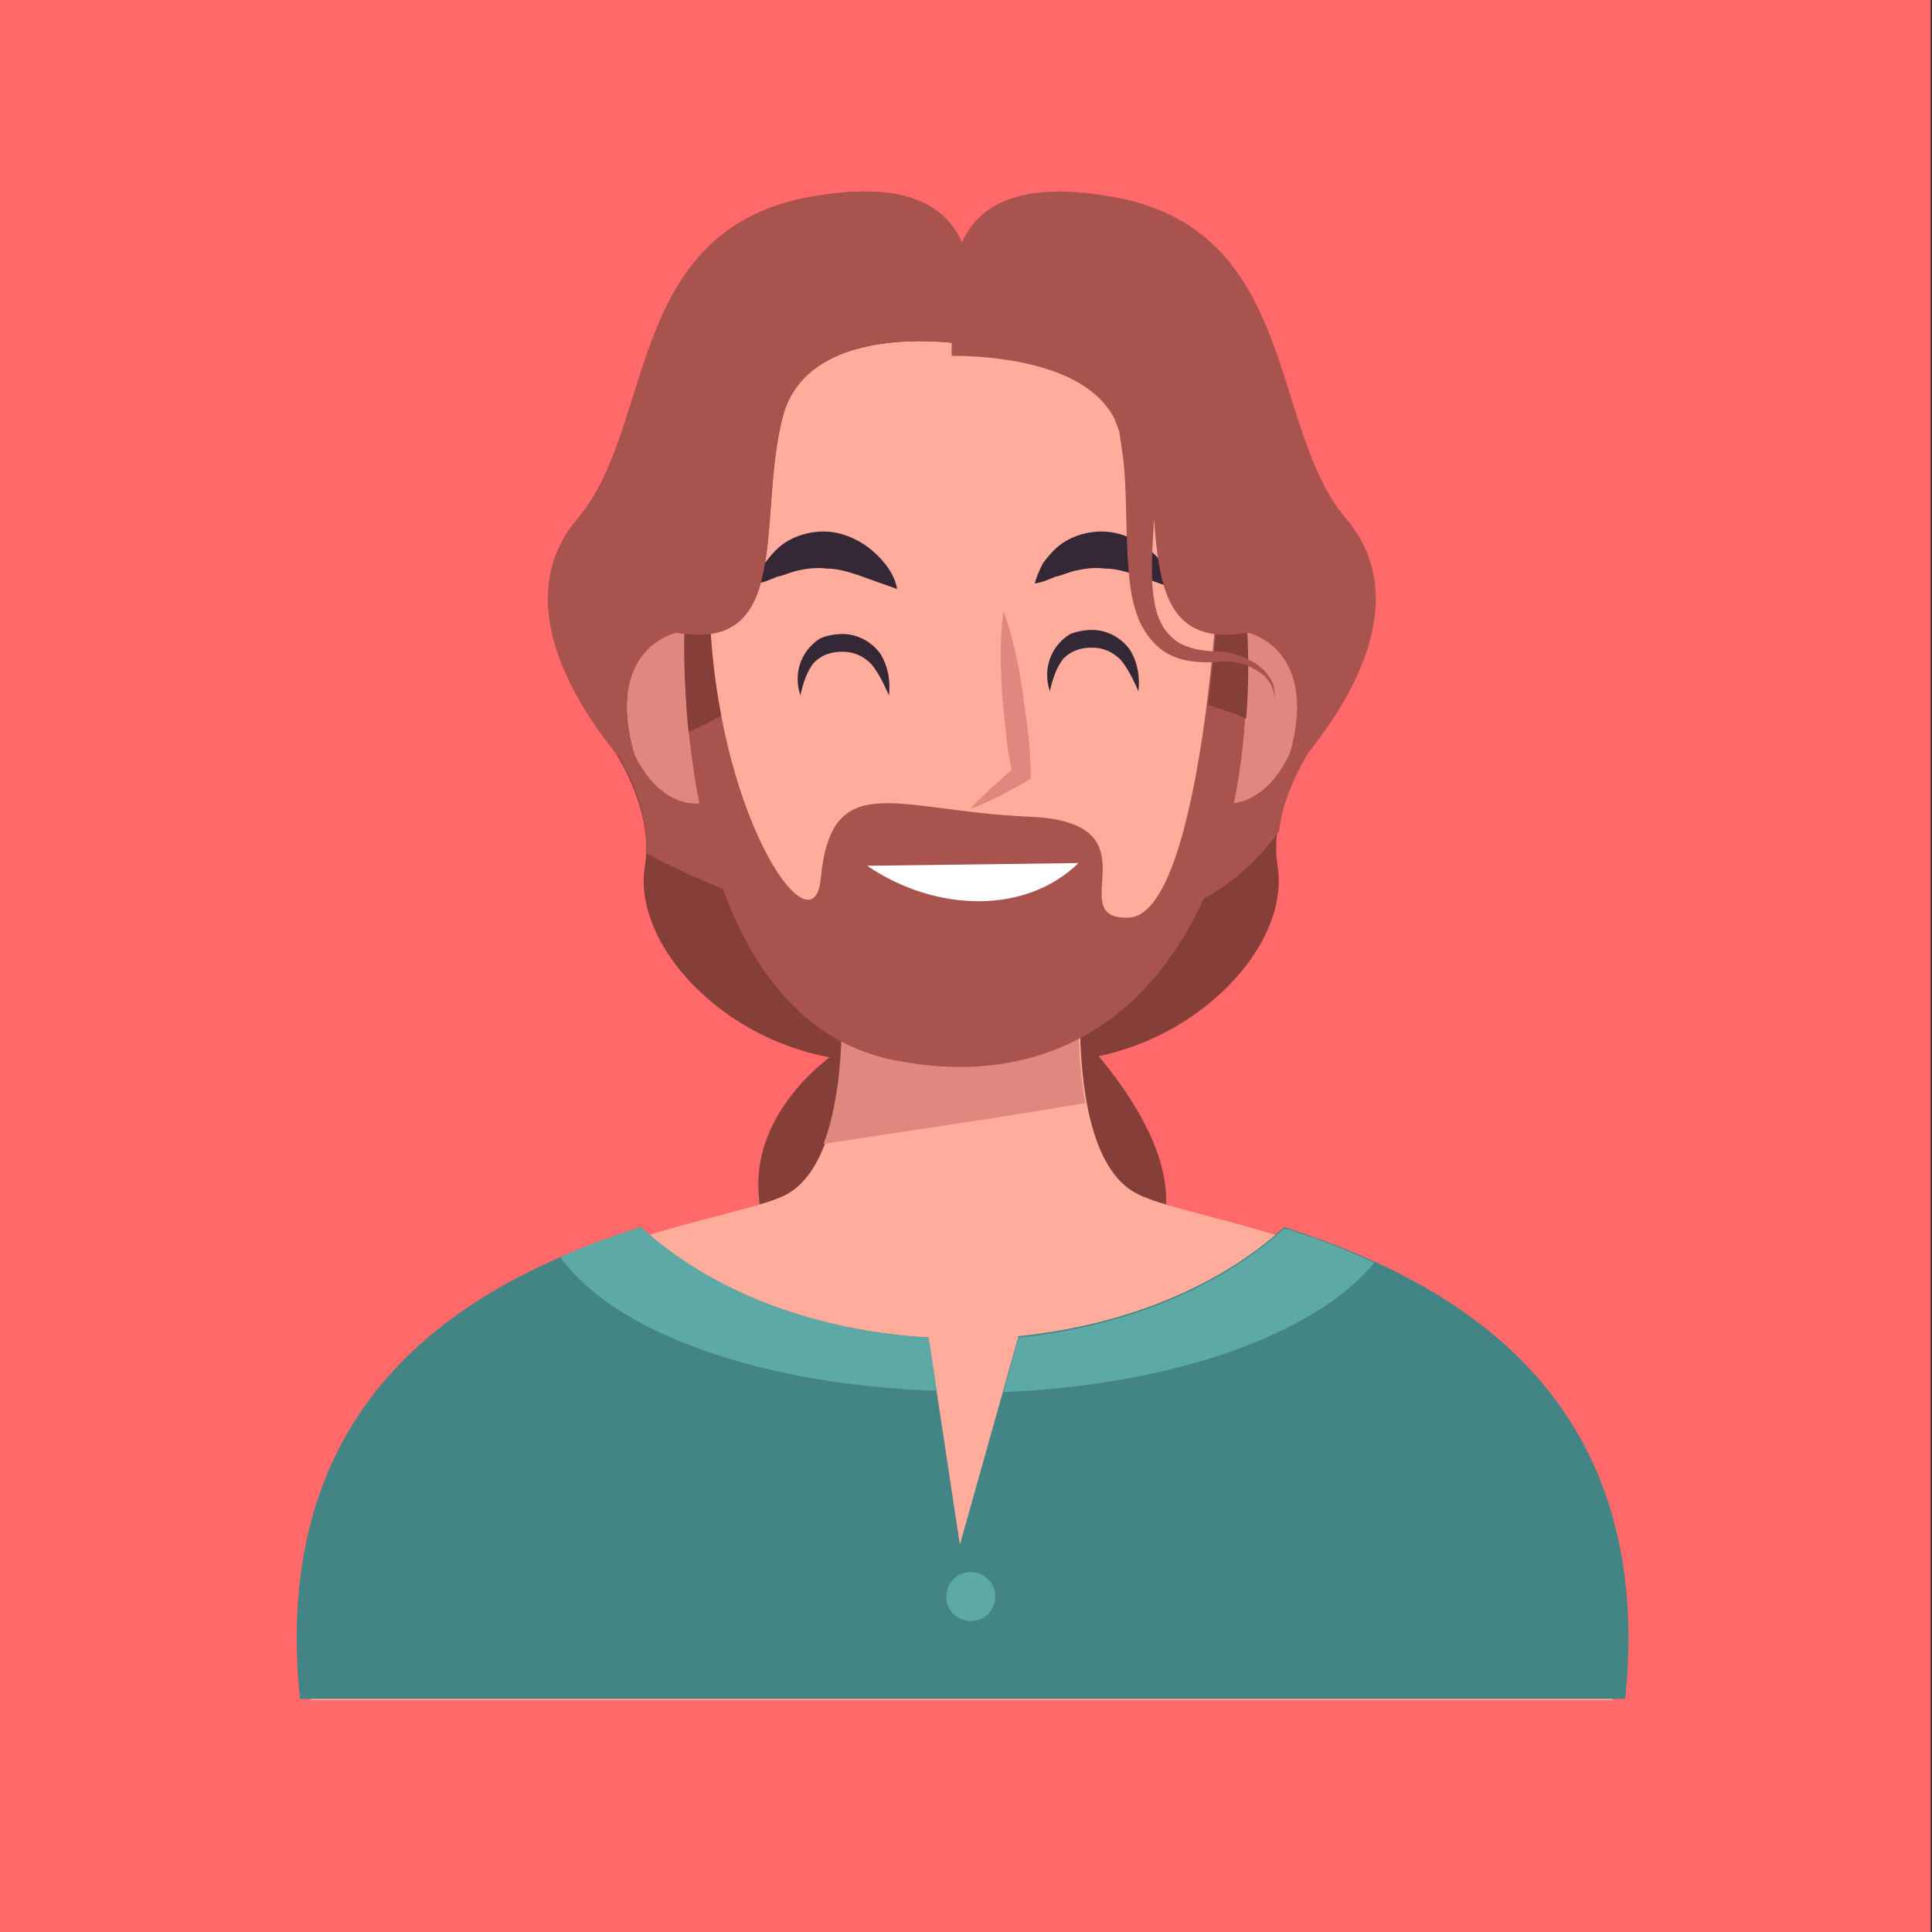 <?xml version="1.0" encoding="utf-8"?>
<!-- Generator: Adobe Illustrator 23.0.5, SVG Export Plug-In . SVG Version: 6.00 Build 0)  -->
<svg version="1.1" xmlns="http://www.w3.org/2000/svg" xmlns:xlink="http://www.w3.org/1999/xlink" x="0px" y="0px"
	 viewBox="0 0 141.7 141.7" style="enable-background:new 0 0 141.7 141.7;" xml:space="preserve">
<rect x="0" y="0" width="141.7" height="141.7" fill="#333333" stroke="none"/>
<style type="text/css">
	.st0{fill:#FF6969;}
	.st1{fill:#853F38;}
	.st2{fill:#A9534F;}
	.st3{fill:#FFAC9D;}
	.st4{fill:#E08880;}
	.st5{fill:#438584;}
	.st6{fill:#5CA9A5;}
	.st7{fill:#352836;}
	.st8{fill:#FFFFFF;}
</style>
<g id="Layer_2">
	<rect x="-0.1" class="st0" width="141.7" height="141.7"/>
</g>
<g id="Layer_1">
	<g>
		<g>
			<g>
				<path class="st1" d="M61.6,77c0,0-9.7,6.1-4.4,15.4c5.3,9.3,41.8,6.7,23-15.4C64.7,58.7,61.6,77,61.6,77z"/>
			</g>
			<g>
				<path class="st1" d="M97.1,53.4c0,0-4.2,5.1-3.4,10.1c1.2,7.3-9.9,16.9-21.3,13.7c-11.4-3.2,0.8-24.5,0.8-24.5L97.1,53.4z"/>
				<path class="st1" d="M43.9,53.4c0,0,4.2,5.1,3.4,10.1c-1.2,7.3,9.9,16.9,21.3,13.7C80,74,67.7,52.7,67.7,52.7L43.9,53.4z"/>
				<path class="st2" d="M72.9,69.3c5.2,0.1,10.5-0.9,15.2-3.3c2.5-1.3,4.2-3,5.7-5c0.5-4.1,3.4-7.6,3.4-7.6l-23.8-0.6
					c0,0-5.2,9-5.7,16.2C69.4,69.1,71.1,69.3,72.9,69.3z"/>
				<path class="st2" d="M47.4,62.6c7.8,4.1,16.8,6.6,25.5,6.7c0.2,0,0.4,0,0.6,0c-0.3-7.2-5.7-16.6-5.7-16.6l-23.8,0.6
					C43.9,53.4,47.7,57.8,47.4,62.6z"/>
			</g>
		</g>
		<g>
			<g>
				<path class="st3" d="M83.3,87.5c-5.4-2.9-3.9-17.1-3.9-17.1l-8,0.5v-0.5l-0.9,0.3l-0.9-0.3V71l-8-0.5c0,0,1.5,14.1-3.9,17.1
					c-5.4,2.9-38.3,4.4-34.9,37.1h46.9h1.7h46.9C121.6,91.9,88.6,90.5,83.3,87.5z"/>
				<path class="st4" d="M60.4,83.9c6.4-1,12.8-1.9,19.2-3c-0.9-4.9-0.3-10.5-0.3-10.5l-8,0.5v-0.5l-0.9,0.3l-0.9-0.3V71l-8-0.5
					C61.6,70.5,62.4,78.7,60.4,83.9z"/>
			</g>
			<g>
				<path class="st5" d="M94.2,90c-4.7,4.3-11.6,7.2-19.5,8l-4.3,15.3l-2.3-15.2C59.5,97.6,52,94.6,47,90
					c-11.1,3.6-27.4,11.3-25,34.6h47.7h1.8h47.7C121.6,101.4,105.3,93.6,94.2,90z"/>
				<g>
					<path class="st6" d="M68.7,102l-0.6-3.9C59.5,97.6,52,94.6,47,90c-1.9,0.6-3.9,1.3-5.9,2.2C45,97.7,55.8,101.6,68.7,102z"/>
					<path class="st6" d="M100.8,92.6c-2.2-1-4.5-1.9-6.6-2.5c-4.7,4.3-11.6,7.2-19.5,8l-1.1,4C86.1,101.6,96.6,97.8,100.8,92.6z"/>
				</g>
				<path class="st6" d="M69.4,117.1c0,1,0.8,1.8,1.8,1.8c1,0,1.8-0.8,1.8-1.8c0-1-0.8-1.8-1.8-1.8
					C70.2,115.3,69.4,116.1,69.4,117.1z"/>
			</g>
		</g>
		<g>
			<g>
				<g>
					<path class="st4" d="M54.8,49.7c-1.6-4.9-5.3-3.8-5.7-3.7c-0.4,0-4.2,0.6-3.6,5.7c0.7,5.1,3.7,7.9,6.5,7.1
						C54.8,58.5,56.4,54.7,54.8,49.7z"/>
					<path class="st4" d="M86.3,49.7c1.6-4.9,5.3-3.8,5.7-3.7c0.4,0,4.2,0.6,3.6,5.7c-0.7,5.1-3.7,7.9-6.5,7.1
						C86.2,58.5,84.7,54.7,86.3,49.7z"/>
					<path class="st3" d="M50.9,42.3c2-21.5,18.3-20.3,19.8-20.1c1.5-0.2,17.9-1.4,19.8,20.1c2,21.6-7.7,35.8-19.8,35
						C58.6,78.1,49,63.9,50.9,42.3z"/>
				</g>
				<g>
					<path class="st2" d="M50.2,46.4c0,0-1.1,28.3,15.6,31.4c16.7,3.2,27-10.8,25.5-32.9l-2.1-0.2c0,0-1.4,22.4-6.4,22.6
						c-5.1,0.2,2.4-7-7.3-7.4c-9.7-0.4-14.5-3.7-15.3,4.5c-0.5,5.5-7.3-3.9-8.1-18.5C51.3,31.4,50.2,46.4,50.2,46.4z"/>
					<path class="st1" d="M52.9,52.5c-0.4-2-0.7-4.2-0.8-6.5c-0.8-14.6-1.9,0.4-1.9,0.4s-0.1,3.1,0.3,7.3
						C51.4,53.3,52.2,52.9,52.9,52.5z"/>
					<path class="st1" d="M91.4,52.7c0.2-2.4,0.2-5,0-7.7l-2.1-0.2c0,0-0.2,3.1-0.7,6.9C89.5,52,90.5,52.3,91.4,52.7z"/>
				</g>
			</g>
			<g>
				<g>
					<path class="st4" d="M73.6,44.8c0.7,2,1.1,3.9,1.4,5.9c0.1,1,0.3,2,0.4,3c0.1,1,0.2,2,0.2,3l0,0.4l-0.3,0.2
						c-0.7,0.4-1.3,0.7-2,1.1c-0.7,0.3-1.4,0.7-2.1,0.9c0.5-0.6,1.1-1.1,1.6-1.6c0.6-0.5,1.1-1,1.7-1.5L74.3,57c-0.2-1-0.4-2-0.5-3
						c-0.1-1-0.2-2-0.3-3C73.4,48.9,73.3,46.9,73.6,44.8z"/>
				</g>
				<g>
					<path class="st7" d="M86.2,43.2c-1.1-0.4-2-0.7-2.8-1c-0.9-0.3-1.6-0.5-2.4-0.5c-0.7-0.1-1.5,0-2.3,0.2
						c-0.4,0.1-0.8,0.3-1.3,0.4c-0.5,0.2-0.9,0.4-1.5,0.5c0.1-0.5,0.4-1.1,0.6-1.5c0.3-0.4,0.7-0.9,1.2-1.3c0.9-0.7,2.2-1.1,3.5-1
						c1.2,0.1,2.4,0.7,3.2,1.4C85.3,41.2,86,42.1,86.2,43.2z"/>
				</g>
				<g>
					<path class="st7" d="M65.8,43.2c-1.1-0.4-2-0.7-2.8-1c-0.9-0.3-1.6-0.5-2.4-0.5c-0.7-0.1-1.5,0-2.3,0.2
						c-0.4,0.1-0.8,0.3-1.3,0.4c-0.5,0.2-0.9,0.4-1.5,0.5c0.1-0.5,0.4-1.1,0.6-1.5c0.3-0.4,0.7-0.9,1.2-1.3c0.9-0.7,2.2-1.1,3.5-1
						c1.2,0.1,2.4,0.7,3.2,1.4C64.9,41.2,65.6,42.1,65.8,43.2z"/>
				</g>
				<g>
					<path class="st7" d="M65.2,51c-0.4-0.9-0.8-1.7-1.3-2.3c-0.6-0.6-1.3-0.9-2.1-0.9c-0.8,0-1.5,0.2-2.1,0.8
						c-0.5,0.6-0.8,1.5-1,2.4c-0.3-0.9-0.3-2,0.3-3c0.3-0.5,0.7-0.9,1.2-1.2c0.5-0.2,1.1-0.3,1.6-0.3c1.1,0,2.2,0.6,2.8,1.5
						C65.2,49,65.3,50.1,65.2,51z"/>
				</g>
				<g>
					<path class="st7" d="M83.5,50.7c-0.4-0.9-0.8-1.7-1.3-2.3c-0.6-0.6-1.3-0.9-2.1-0.9c-0.8,0-1.5,0.2-2.1,0.8
						c-0.5,0.6-0.8,1.5-1,2.4c-0.3-0.9-0.3-2,0.3-3c0.3-0.5,0.7-0.9,1.2-1.2c0.5-0.2,1.1-0.3,1.6-0.3c1.1,0,2.2,0.6,2.8,1.5
						C83.5,48.7,83.6,49.8,83.5,50.7z"/>
				</g>
				<path class="st8" d="M79.1,63.3c-3.9,3.8-10.5,3.6-15.5,0.2"/>
			</g>
			<g>
				<g>
					<path class="st1" d="M71.1,25.3c0,0-11.8-2.1-13.7,5.3c-1.9,7.4,0.8,17.3-7.8,15.8c0,0-6.3,1.3-2.3,11.2
						c0,0-11.9-11.4-4.9-19.6c5.7-6.7,3.4-21.3,17.3-23.6C73.6,12,71.1,22.6,71.1,25.3z"/>
				</g>
				<g>
					<path class="st2" d="M71.1,25.3c0,0-11.8-2.1-13.7,5.3c-1.9,7.4,0.8,17.3-7.8,15.8c0,0-6.3,1.3-2.3,11.2
						c0,0-11.9-11.4-4.9-19.6c5.7-6.7,3.4-21.3,17.3-23.6C73.6,12,71.1,22.6,71.1,25.3z"/>
				</g>
				<g>
					<path class="st2" d="M70,25.3c0,0,11.8-2.1,13.7,5.3c1.9,7.4-0.8,17.3,7.8,15.8c0,0,6.3,1.3,2.3,11.2c0,0,11.9-11.4,4.9-19.6
						c-5.7-6.7-3.4-21.3-17.3-23.6C67.5,12,70,22.6,70,25.3z"/>
				</g>
				<g>
					<g>
						<path class="st2" d="M69.8,23.1c1.7,0,3.3,0.1,4.9,0.4c1.6,0.3,3.2,0.7,4.7,1.5c1.5,0.7,3,1.8,4,3.4c0.5,0.8,0.8,1.7,1,2.5
							c0.2,0.9,0.2,1.6,0.3,2.5c0.2,3.2-0.3,6.3-0.2,9.3c0.1,1.4,0.3,2.9,1.3,3.9c0.9,1,2.5,1.2,4,1.2l0,0l0,0
							c0.5,0.1,0.9,0.2,1.4,0.4c0.4,0.2,0.9,0.4,1.2,0.7c0.4,0.3,0.7,0.7,0.9,1.1c0.2,0.4,0.2,0.9,0.2,1.4c0-0.9-0.5-1.8-1.3-2.2
							c-0.7-0.5-1.6-0.7-2.5-0.7l0.1,0c-0.8,0.1-1.6,0.1-2.4,0c-0.8-0.1-1.7-0.4-2.4-1c-0.7-0.6-1.2-1.4-1.5-2.1
							c-0.3-0.8-0.5-1.6-0.6-2.4c-0.4-3.2-0.2-6.3-0.5-9.2c-0.1-0.7-0.2-1.5-0.3-2.1c-0.2-0.6-0.4-1.2-0.8-1.7
							c-0.7-1-1.8-1.8-3.1-2.4c-2.5-1.1-5.6-1.5-8.4-1.5L69.8,23.1z"/>
					</g>
				</g>
			</g>
		</g>
	</g>
</g>
</svg>

